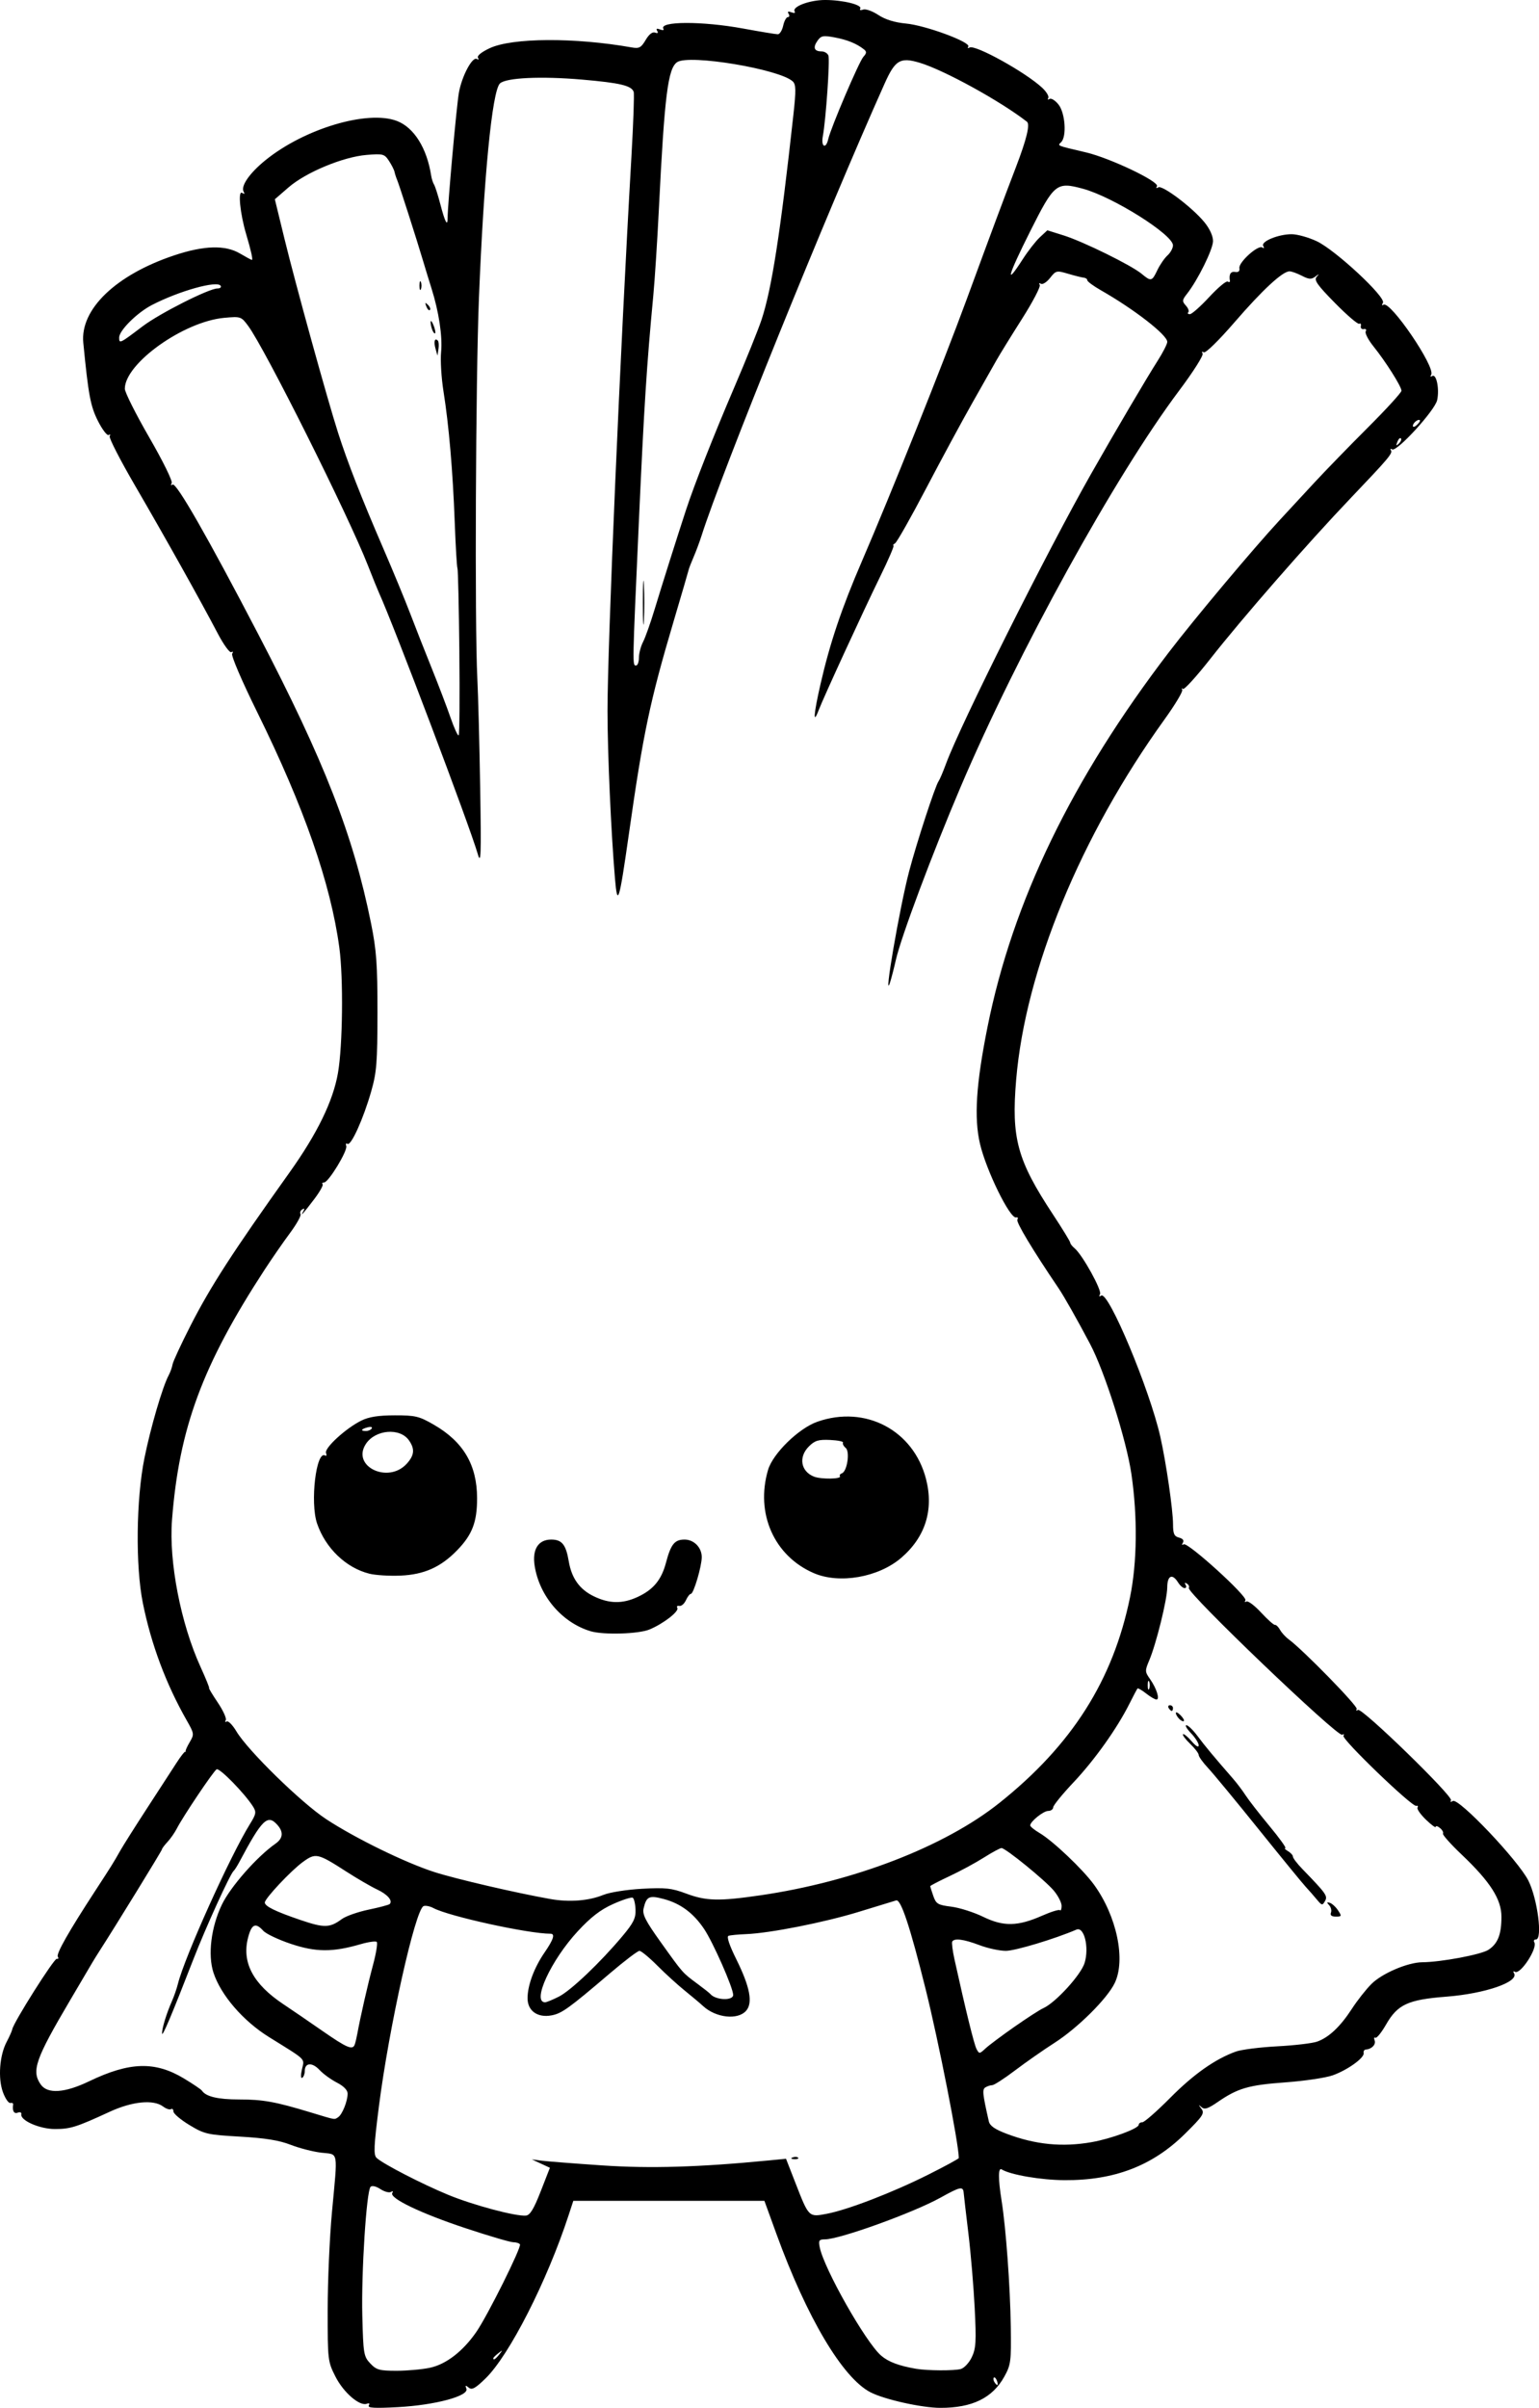 <?xml version="1.0" encoding="UTF-8" standalone="no"?>
<!-- Created with Inkscape (http://www.inkscape.org/) -->

<svg
   width="142.579mm"
   height="223.037mm"
   viewBox="0 0 142.579 223.037"
   version="1.1"
   id="svg1"
   xml:space="preserve"
   xmlns="http://www.w3.org/2000/svg"
   xmlns:svg="http://www.w3.org/2000/svg"><defs
     id="defs1" /><g
     id="layer1"
     transform="translate(-311.081,26.33)"><path
       style="fill:#000000"
       d="m 345.243,196.492 c 0.116,-0.187 0.05,-0.251 -0.171,-0.166 -0.666,0.256 -2.164,-1.034 -2.91,-2.507 -0.714,-1.41 -0.728,-1.523 -0.724,-6.217 0.002,-2.63 0.18,-6.686 0.396,-9.015 0.544,-5.861 0.641,-5.322 -0.994,-5.517 -0.764,-0.091 -2.044,-0.422 -2.844,-0.734 -1.049,-0.41 -2.354,-0.62 -4.676,-0.752 -3.037,-0.173 -3.305,-0.235 -4.696,-1.078 -0.812,-0.492 -1.476,-1.055 -1.476,-1.251 0,-0.196 -0.102,-0.294 -0.226,-0.217 -0.124,0.077 -0.452,-0.032 -0.728,-0.241 -0.89,-0.674 -2.855,-0.482 -4.946,0.482 -3.102,1.431 -3.643,1.601 -5.08,1.601 -1.423,0 -3.237,-0.801 -3.113,-1.375 0.035,-0.161 -0.114,-0.225 -0.331,-0.141 -0.352,0.135 -0.519,-0.168 -0.425,-0.765 0.017,-0.109 -0.101,-0.169 -0.262,-0.132 -0.161,0.036 -0.468,-0.41 -0.682,-0.992 -0.474,-1.292 -0.318,-3.418 0.343,-4.667 0.259,-0.489 0.493,-1.017 0.521,-1.172 0.111,-0.625 3.882,-6.592 4.124,-6.524 0.143,0.04 0.185,-0.048 0.094,-0.195 -0.165,-0.267 1.01,-2.335 3.462,-6.096 1.539,-2.361 1.678,-2.583 2.317,-3.715 0.272,-0.481 1.391,-2.253 2.487,-3.937 1.096,-1.684 2.316,-3.564 2.712,-4.178 0.395,-0.614 0.764,-1.09 0.82,-1.058 0.056,0.032 0.075,0.011 0.043,-0.046 -0.033,-0.057 0.139,-0.439 0.381,-0.849 0.425,-0.719 0.415,-0.791 -0.282,-2.013 -1.917,-3.366 -3.293,-7.047 -4.063,-10.87 -0.69,-3.425 -0.622,-9.61 0.147,-13.417 0.573,-2.835 1.676,-6.607 2.245,-7.673 0.155,-0.291 0.319,-0.748 0.363,-1.016 0.045,-0.268 0.79,-1.875 1.656,-3.572 1.862,-3.649 3.877,-6.766 9.175,-14.197 2.574,-3.611 4.036,-6.61 4.491,-9.217 0.441,-2.525 0.51,-8.795 0.128,-11.612 -0.808,-5.959 -3.266,-13.005 -7.615,-21.827 -1.414,-2.869 -2.423,-5.222 -2.314,-5.399 0.112,-0.181 0.08,-0.243 -0.075,-0.147 -0.148,0.092 -0.718,-0.692 -1.269,-1.745 -1.575,-3.008 -4.886,-8.926 -7.641,-13.658 -1.39,-2.386 -2.453,-4.459 -2.362,-4.605 0.09,-0.146 0.049,-0.195 -0.093,-0.107 -0.142,0.087 -0.587,-0.492 -0.99,-1.288 -0.697,-1.376 -0.89,-2.408 -1.362,-7.256 -0.302,-3.104 3.025,-6.297 8.439,-8.1 2.755,-0.918 4.715,-0.971 6.081,-0.165 0.552,0.326 1.045,0.592 1.096,0.592 0.117,0 -0.072,-0.852 -0.526,-2.381 -0.567,-1.908 -0.782,-4.079 -0.379,-3.829 0.215,0.133 0.269,0.1 0.151,-0.091 -0.312,-0.506 0.514,-1.715 1.994,-2.92 3.604,-2.933 9.475,-4.69 12.199,-3.65 1.581,0.604 2.779,2.516 3.173,5.066 0.045,0.291 0.165,0.663 0.267,0.826 0.102,0.163 0.364,0.985 0.584,1.826 0.428,1.644 0.671,2.111 0.671,1.291 0,-1.209 0.829,-10.411 1.048,-11.637 0.276,-1.543 1.252,-3.367 1.665,-3.112 0.159,0.098 0.202,0.047 0.1,-0.118 -0.108,-0.174 0.326,-0.527 1.084,-0.881 2.087,-0.976 7.89,-1.008 13.169,-0.071 0.679,0.121 0.864,0.021 1.283,-0.691 0.309,-0.526 0.63,-0.777 0.874,-0.684 0.246,0.094 0.316,0.037 0.195,-0.159 -0.128,-0.207 -0.041,-0.25 0.265,-0.132 0.25,0.096 0.39,0.07 0.311,-0.057 -0.441,-0.714 3.575,-0.728 7.392,-0.027 1.584,0.291 3.026,0.529 3.205,0.529 0.179,0 0.403,-0.357 0.499,-0.794 0.096,-0.437 0.291,-0.794 0.434,-0.794 0.143,0 0.173,-0.139 0.068,-0.31 -0.13,-0.21 -0.045,-0.254 0.263,-0.135 0.259,0.099 0.387,0.066 0.299,-0.076 -0.274,-0.443 1.381,-1.067 2.826,-1.065 1.649,0.002 3.465,0.451 3.247,0.804 -0.084,0.136 0.035,0.175 0.264,0.087 0.232,-0.089 0.856,0.129 1.403,0.491 0.653,0.431 1.521,0.701 2.573,0.799 1.811,0.169 6.023,1.724 5.772,2.131 -0.091,0.147 -0.038,0.189 0.117,0.093 0.501,-0.309 5.206,2.298 6.736,3.733 0.395,0.37 0.644,0.793 0.554,0.939 -0.09,0.146 -0.036,0.186 0.121,0.089 0.156,-0.097 0.532,0.139 0.835,0.524 0.618,0.785 0.768,2.951 0.242,3.477 -0.35,0.35 -0.489,0.293 2.293,0.948 2.243,0.528 6.839,2.72 6.58,3.138 -0.108,0.175 -0.058,0.215 0.126,0.102 0.374,-0.231 3.136,1.853 4.257,3.212 0.498,0.605 0.812,1.285 0.812,1.762 0,0.76 -1.407,3.612 -2.413,4.891 -0.454,0.577 -0.464,0.688 -0.104,1.086 0.221,0.244 0.322,0.523 0.225,0.621 -0.097,0.097 -0.032,0.177 0.146,0.177 0.177,0 0.984,-0.714 1.791,-1.586 0.808,-0.872 1.578,-1.518 1.712,-1.436 0.134,0.083 0.227,0.053 0.206,-0.067 -0.104,-0.6 0.07,-0.895 0.488,-0.825 0.304,0.051 0.439,-0.071 0.392,-0.354 -0.087,-0.531 1.711,-2.162 2.112,-1.914 0.176,0.109 0.214,0.057 0.097,-0.132 -0.255,-0.412 1.385,-1.094 2.632,-1.094 0.523,0 1.572,0.294 2.332,0.653 1.734,0.82 6.436,5.196 6.125,5.7 -0.129,0.209 -0.107,0.278 0.055,0.178 0.63,-0.389 4.84,5.794 4.414,6.482 -0.107,0.174 -0.066,0.225 0.1,0.122 0.386,-0.239 0.679,1.208 0.453,2.238 -0.21,0.956 -3.742,4.82 -4.166,4.558 -0.151,-0.093 -0.203,-0.053 -0.114,0.09 0.172,0.278 -0.209,0.729 -3.76,4.454 -3.992,4.187 -10.014,11.084 -12.982,14.868 -1.279,1.63 -2.417,2.88 -2.531,2.778 -0.113,-0.102 -0.141,-0.066 -0.062,0.079 0.079,0.146 -0.662,1.383 -1.647,2.75 -7.767,10.783 -12.882,23.205 -13.739,33.366 -0.458,5.426 0.095,7.451 3.402,12.471 0.884,1.341 1.606,2.522 1.606,2.624 0,0.102 0.185,0.339 0.412,0.527 0.721,0.599 2.555,3.916 2.349,4.25 -0.126,0.203 -0.084,0.248 0.116,0.125 0.672,-0.415 4.481,8.69 5.47,13.075 0.534,2.368 1.176,6.784 1.178,8.105 10e-4,0.888 0.106,1.121 0.557,1.239 0.354,0.092 0.483,0.263 0.356,0.469 -0.121,0.196 -0.09,0.255 0.079,0.151 0.367,-0.227 5.935,4.828 5.713,5.187 -0.094,0.152 -0.052,0.203 0.093,0.113 0.145,-0.09 0.758,0.369 1.36,1.021 0.603,0.651 1.182,1.167 1.288,1.145 0.106,-0.021 0.316,0.184 0.467,0.456 0.151,0.272 0.512,0.668 0.803,0.88 1.313,0.958 6.446,6.214 6.3,6.451 -0.09,0.146 -0.035,0.185 0.122,0.088 0.365,-0.226 8.837,8.01 8.613,8.373 -0.101,0.164 -0.034,0.188 0.169,0.063 0.526,-0.325 6.052,5.495 6.997,7.369 0.85,1.686 1.338,5.457 0.706,5.457 -0.173,0 -0.244,0.116 -0.156,0.257 0.336,0.544 -1.299,3.043 -1.791,2.739 -0.151,-0.093 -0.19,-0.037 -0.088,0.127 0.495,0.801 -2.653,1.894 -6.267,2.175 -3.561,0.277 -4.519,0.721 -5.587,2.585 -0.426,0.743 -0.871,1.292 -0.989,1.219 -0.118,-0.073 -0.149,0.04 -0.068,0.251 0.143,0.373 -0.279,0.81 -0.815,0.842 -0.146,0.009 -0.236,0.155 -0.202,0.324 0.089,0.437 -1.477,1.567 -2.859,2.063 -0.645,0.231 -2.623,0.526 -4.395,0.655 -3.409,0.248 -4.4,0.536 -6.261,1.816 -0.915,0.63 -1.229,0.729 -1.512,0.478 -0.299,-0.265 -0.3,-0.241 -0.004,0.15 0.314,0.415 0.147,0.671 -1.53,2.327 -2.99,2.955 -6.529,4.315 -11.152,4.288 -2.192,-0.013 -5.012,-0.496 -5.824,-0.998 -0.33,-0.204 -0.332,0.856 -0.005,2.912 0.403,2.535 0.795,7.915 0.85,11.655 0.047,3.213 0.006,3.533 -0.594,4.62 -1.097,1.988 -2.978,2.907 -5.936,2.902 -1.709,-0.003 -5.182,-0.777 -6.469,-1.443 -2.583,-1.336 -5.898,-6.92 -8.721,-14.691 l -1.105,-3.043 h -8.852 -8.852 l -0.433,1.323 c -2.003,6.126 -5.498,12.989 -7.708,15.137 -0.945,0.919 -1.256,1.086 -1.553,0.84 -0.297,-0.247 -0.34,-0.225 -0.212,0.108 0.256,0.668 -2.898,1.514 -6.341,1.701 -2.136,0.116 -2.837,0.078 -2.698,-0.146 z m 58.195,-2.305 c -0.086,-0.225 -0.213,-0.352 -0.283,-0.282 -0.069,0.069 -0.048,0.253 0.048,0.408 0.261,0.422 0.413,0.34 0.234,-0.126 z m -52.521,-1.195 c 1.503,-0.322 3.064,-1.531 4.301,-3.329 1.045,-1.518 4.192,-7.838 4.033,-8.099 -0.067,-0.109 -0.346,-0.198 -0.622,-0.198 -0.275,0 -2.263,-0.585 -4.416,-1.299 -4.157,-1.38 -7.082,-2.785 -6.788,-3.261 0.103,-0.166 0.052,-0.208 -0.122,-0.1 -0.164,0.101 -0.605,-0.017 -0.981,-0.263 -0.4,-0.262 -0.777,-0.349 -0.911,-0.209 -0.381,0.396 -0.863,7.932 -0.764,11.925 0.088,3.54 0.129,3.788 0.735,4.432 0.567,0.603 0.85,0.682 2.434,0.682 0.986,0 2.381,-0.126 3.1,-0.28 z m 49.171,0.118 c 0.318,-0.085 0.779,-0.58 1.026,-1.099 0.384,-0.809 0.422,-1.457 0.267,-4.538 -0.099,-1.977 -0.361,-5.082 -0.581,-6.901 -0.22,-1.819 -0.417,-3.516 -0.438,-3.77 -0.052,-0.642 -0.305,-0.591 -2.148,0.433 -2.529,1.404 -9.334,3.86 -10.708,3.865 -0.544,0.002 -0.609,0.1 -0.483,0.73 0.398,1.991 4.251,8.793 5.685,10.035 0.67,0.58 1.642,0.948 3.232,1.222 1.044,0.18 3.515,0.194 4.149,0.024 z m -42.745,-1.359 c 0.329,-0.42 0.32,-0.429 -0.1,-0.1 -0.255,0.2 -0.463,0.408 -0.463,0.463 0,0.218 0.217,0.078 0.563,-0.363 z m 3.828,-15.09 0.855,-2.192 -0.837,-0.388 -0.837,-0.388 0.926,0.12 c 0.509,0.066 3.025,0.262 5.591,0.436 4.453,0.302 8.991,0.166 15.444,-0.461 l 1.587,-0.154 0.878,2.252 c 1.238,3.177 1.224,3.163 2.88,2.849 1.958,-0.371 6.091,-1.963 9.406,-3.623 1.564,-0.783 2.844,-1.48 2.844,-1.548 0,-1.287 -1.869,-10.801 -3.067,-15.614 -1.45,-5.823 -2.297,-8.378 -2.735,-8.247 -0.228,0.069 -1.784,0.544 -3.458,1.058 -3.215,0.986 -8.236,1.978 -10.451,2.065 -0.728,0.029 -1.459,0.099 -1.624,0.157 -0.191,0.067 0.07,0.856 0.718,2.163 1.281,2.587 1.559,4.066 0.9,4.794 -0.782,0.864 -2.785,0.639 -3.965,-0.444 -0.293,-0.269 -1.066,-0.92 -1.72,-1.448 -0.653,-0.528 -1.796,-1.569 -2.539,-2.315 -0.743,-0.746 -1.483,-1.356 -1.645,-1.356 -0.161,0 -1.376,0.923 -2.7,2.051 -3.864,3.293 -4.494,3.747 -5.445,3.925 -1.293,0.243 -2.221,-0.419 -2.221,-1.583 0,-1.201 0.607,-2.835 1.577,-4.245 0.828,-1.204 0.996,-1.735 0.548,-1.735 -2.062,0 -9.42,-1.613 -10.85,-2.378 -0.317,-0.17 -0.725,-0.252 -0.906,-0.182 -0.769,0.295 -3.207,11.222 -4.143,18.57 -0.471,3.702 -0.505,4.48 -0.208,4.758 0.595,0.555 4.186,2.408 6.618,3.413 2.315,0.957 6.27,2.014 7.213,1.927 0.381,-0.035 0.729,-0.606 1.366,-2.239 z m 23.341,-3.149 c 0.191,-0.076 0.419,-0.067 0.507,0.021 0.088,0.088 -0.068,0.15 -0.347,0.139 -0.308,-0.013 -0.371,-0.075 -0.16,-0.16 z m 27.716,-1.419 c 1.795,-0.316 4.348,-1.259 4.348,-1.606 0,-0.129 0.151,-0.234 0.337,-0.234 0.185,0 1.346,-1.018 2.58,-2.262 2.173,-2.191 4.163,-3.594 6.08,-4.285 0.509,-0.184 2.236,-0.403 3.836,-0.487 1.601,-0.084 3.268,-0.281 3.704,-0.438 1.087,-0.39 2.148,-1.395 3.216,-3.043 0.494,-0.763 1.305,-1.793 1.802,-2.29 0.987,-0.987 3.374,-2.008 4.716,-2.017 1.739,-0.012 5.454,-0.71 6.129,-1.152 0.869,-0.57 1.204,-1.421 1.204,-3.066 0,-1.616 -1.041,-3.243 -3.675,-5.744 -1.021,-0.97 -1.804,-1.849 -1.74,-1.953 0.065,-0.104 -0.06,-0.337 -0.277,-0.517 -0.217,-0.18 -0.394,-0.229 -0.394,-0.11 0,0.119 -0.412,-0.183 -0.916,-0.671 -0.504,-0.488 -0.852,-0.991 -0.774,-1.117 0.078,-0.126 0.024,-0.197 -0.12,-0.157 -0.394,0.11 -6.929,-6.183 -6.74,-6.49 0.09,-0.146 0.038,-0.188 -0.115,-0.093 -0.409,0.253 -14.461,-13.198 -14.211,-13.602 0.072,-0.116 -0.009,-0.297 -0.18,-0.402 -0.193,-0.12 -0.239,-0.077 -0.121,0.114 0.104,0.168 0.064,0.305 -0.089,0.305 -0.153,0 -0.427,-0.238 -0.608,-0.529 -0.534,-0.855 -0.996,-0.642 -1.002,0.463 -0.006,1.123 -1.023,5.24 -1.67,6.765 -0.405,0.954 -0.401,1.051 0.072,1.72 0.609,0.862 0.937,1.9 0.599,1.9 -0.136,0 -0.567,-0.252 -0.958,-0.559 -0.391,-0.308 -0.75,-0.516 -0.798,-0.463 -0.048,0.053 -0.388,0.697 -0.757,1.431 -1.146,2.283 -3.22,5.196 -5.171,7.264 -1.03,1.091 -1.877,2.133 -1.883,2.315 -0.006,0.182 -0.212,0.331 -0.457,0.331 -0.448,0 -1.671,0.983 -1.671,1.343 0,0.106 0.387,0.421 0.86,0.7 1.244,0.735 4.012,3.361 5.052,4.794 2.105,2.902 2.957,6.962 1.912,9.116 -0.704,1.452 -3.431,4.158 -5.575,5.531 -1.019,0.653 -2.662,1.801 -3.652,2.551 -0.99,0.751 -1.942,1.367 -2.117,1.369 -0.174,0.002 -0.459,0.095 -0.633,0.205 -0.304,0.194 -0.268,0.555 0.318,3.146 0.093,0.413 0.561,0.739 1.651,1.151 2.673,1.01 5.163,1.254 7.889,0.774 z m 22.158,-21.255 c 0.077,-0.201 3.9e-4,-0.513 -0.17,-0.695 -0.24,-0.255 -0.225,-0.304 0.064,-0.216 0.206,0.063 0.548,0.375 0.76,0.695 0.358,0.54 0.344,0.581 -0.204,0.581 -0.392,0 -0.543,-0.122 -0.45,-0.365 z m -1.307,-1.215 c -0.273,-0.332 -0.734,-0.859 -1.025,-1.171 -0.291,-0.312 -2.251,-2.708 -4.356,-5.325 -2.104,-2.617 -4.217,-5.174 -4.694,-5.684 -0.477,-0.509 -0.869,-1.053 -0.87,-1.207 -10e-4,-0.155 -0.358,-0.622 -0.793,-1.039 -0.435,-0.417 -0.733,-0.816 -0.663,-0.886 0.07,-0.07 0.426,0.218 0.791,0.642 0.399,0.464 0.663,0.618 0.663,0.388 1.8e-4,-0.21 -0.32,-0.716 -0.711,-1.124 -0.391,-0.408 -0.584,-0.742 -0.428,-0.742 0.155,0 0.616,0.446 1.023,0.992 0.694,0.93 1.601,2.019 3.253,3.909 0.385,0.44 0.927,1.154 1.204,1.587 0.278,0.433 1.27,1.71 2.206,2.838 0.936,1.128 1.601,2.054 1.48,2.059 -0.122,0.004 -0.013,0.129 0.242,0.278 0.255,0.148 0.463,0.379 0.463,0.512 0,0.133 0.387,0.642 0.86,1.131 2.239,2.313 2.376,2.507 2.11,2.983 -0.239,0.426 -0.297,0.415 -0.754,-0.142 z M 420.329,132.89 c -0.172,-0.172 -0.313,-0.417 -0.313,-0.544 0,-0.127 0.193,-0.038 0.428,0.198 0.236,0.236 0.377,0.48 0.313,0.544 -0.063,0.063 -0.256,-0.026 -0.428,-0.198 z m -0.975,-1.001 c -0.09,-0.146 -0.037,-0.265 0.117,-0.265 0.154,0 0.28,0.119 0.28,0.265 0,0.146 -0.052,0.265 -0.117,0.265 -0.064,0 -0.19,-0.119 -0.28,-0.265 z m -76.944,37.892 c 0.378,-0.24 0.876,-1.483 0.876,-2.185 0,-0.319 -0.368,-0.695 -0.992,-1.015 -0.546,-0.28 -1.273,-0.809 -1.616,-1.177 -0.677,-0.725 -1.361,-0.675 -1.361,0.1 0,0.267 -0.106,0.551 -0.236,0.631 -0.137,0.084 -0.147,-0.249 -0.025,-0.791 0.233,-1.034 0.496,-0.777 -3.046,-2.977 -2.404,-1.493 -4.476,-3.895 -5.154,-5.976 -0.537,-1.648 -0.217,-4.227 0.781,-6.298 0.8,-1.66 3.249,-4.443 4.97,-5.648 0.704,-0.493 0.757,-1.089 0.156,-1.754 -0.898,-0.993 -1.406,-0.493 -3.506,3.449 -0.204,0.384 -0.442,0.757 -0.529,0.83 -0.322,0.27 -2.588,5.243 -3.737,8.202 -2,5.147 -2.889,7.252 -2.896,6.853 -0.008,-0.485 0.412,-1.855 0.925,-3.016 0.193,-0.437 0.439,-1.151 0.547,-1.587 0.61,-2.463 4.846,-11.857 6.673,-14.797 0.573,-0.922 0.604,-1.104 0.282,-1.616 -0.763,-1.211 -3.111,-3.612 -3.374,-3.45 -0.304,0.188 -3.116,4.375 -3.681,5.48 -0.196,0.384 -0.586,0.944 -0.867,1.246 -0.281,0.301 -0.511,0.609 -0.511,0.684 0,0.112 -4.323,7.146 -5.785,9.412 -0.235,0.364 -0.547,0.868 -0.695,1.121 -0.147,0.253 -1.059,1.8 -2.026,3.44 -3.227,5.469 -3.606,6.557 -2.725,7.816 0.626,0.893 2.221,0.786 4.484,-0.302 3.745,-1.801 6.103,-1.871 8.78,-0.259 0.841,0.506 1.59,1.014 1.666,1.128 0.363,0.549 1.481,0.816 3.423,0.816 2.233,0 3.363,0.204 6.636,1.195 2.406,0.729 2.183,0.69 2.563,0.449 z m 62.657,-8.374 c 1.164,-0.813 2.355,-1.582 2.646,-1.709 1.14,-0.498 3.52,-3.101 3.854,-4.215 0.433,-1.445 -0.047,-3.38 -0.762,-3.074 -2.014,0.864 -5.668,1.964 -6.531,1.966 -0.582,10e-4 -1.685,-0.236 -2.45,-0.527 -1.453,-0.552 -2.336,-0.668 -2.525,-0.331 -0.061,0.109 0.033,0.853 0.21,1.654 1.043,4.729 1.815,7.866 2.04,8.293 0.247,0.47 0.278,0.468 0.83,-0.046 0.315,-0.294 1.525,-1.199 2.689,-2.012 z m -61.118,1.636 c 0.064,-0.182 0.17,-0.628 0.236,-0.992 0.284,-1.563 0.969,-4.566 1.456,-6.378 0.289,-1.076 0.443,-2.033 0.342,-2.126 -0.101,-0.093 -0.779,0.003 -1.506,0.215 -2.575,0.748 -4.121,0.742 -6.427,-0.026 -1.161,-0.387 -2.322,-0.936 -2.579,-1.221 -0.724,-0.8 -1.091,-0.624 -1.42,0.685 -0.572,2.272 0.497,4.264 3.283,6.118 0.728,0.484 2.335,1.583 3.572,2.442 2.339,1.625 2.848,1.839 3.043,1.284 z m 18.919,-4.433 c 1.113,-0.568 3.841,-3.166 5.878,-5.597 1.024,-1.222 1.243,-1.666 1.213,-2.456 -0.02,-0.53 -0.135,-1.025 -0.257,-1.1 -0.121,-0.075 -0.942,0.187 -1.824,0.583 -1.166,0.523 -2.056,1.209 -3.264,2.513 -2.49,2.689 -4.285,6.587 -3.033,6.587 0.136,0 0.715,-0.239 1.286,-0.53 z m 16.137,-0.151 c 0,-0.655 -1.867,-4.887 -2.701,-6.123 -0.987,-1.463 -2.178,-2.347 -3.719,-2.759 -1.365,-0.365 -1.615,-0.25 -1.877,0.862 -0.132,0.563 0.166,1.15 1.616,3.175 2.049,2.864 1.98,2.785 3.373,3.815 0.582,0.43 1.118,0.855 1.191,0.943 0.477,0.578 2.117,0.645 2.117,0.087 z m -36.253,-7.029 c 0.367,-0.271 1.482,-0.663 2.479,-0.871 0.997,-0.208 1.875,-0.441 1.951,-0.517 0.308,-0.308 -0.199,-0.898 -1.159,-1.348 -0.559,-0.262 -1.84,-1.005 -2.847,-1.653 -2.68,-1.723 -2.846,-1.76 -4.036,-0.897 -1.091,0.79 -3.526,3.384 -3.526,3.755 0,0.348 0.986,0.831 3.307,1.62 2.2,0.748 2.715,0.736 3.831,-0.089 z m 64.891,-0.317 c 0.816,-0.361 1.552,-0.587 1.636,-0.503 0.084,0.084 0.153,-0.096 0.153,-0.4 0,-0.304 -0.326,-0.94 -0.724,-1.414 -0.813,-0.966 -4.47,-3.942 -4.844,-3.942 -0.133,0 -0.87,0.397 -1.636,0.883 -0.767,0.486 -2.198,1.26 -3.18,1.719 -0.982,0.46 -1.786,0.878 -1.786,0.929 0,0.051 0.128,0.461 0.285,0.91 0.256,0.734 0.424,0.834 1.665,0.989 0.759,0.095 2.09,0.518 2.956,0.94 1.885,0.918 3.207,0.891 5.475,-0.112 z m -40.633,-1.929 c 0.55,-0.23 2.144,-0.481 3.542,-0.558 2.188,-0.121 2.757,-0.059 4.093,0.441 1.86,0.696 3.037,0.724 6.873,0.165 8.668,-1.263 17.078,-4.513 22.155,-8.561 6.72,-5.358 10.532,-11.363 12.101,-19.062 0.656,-3.22 0.703,-7.427 0.128,-11.382 -0.458,-3.146 -2.482,-9.52 -3.834,-12.073 -1.228,-2.319 -2.408,-4.405 -2.919,-5.159 -2.424,-3.581 -3.955,-6.13 -3.815,-6.355 0.093,-0.15 0.041,-0.24 -0.116,-0.2 -0.563,0.144 -2.761,-4.332 -3.343,-6.806 -0.568,-2.413 -0.367,-5.55 0.696,-10.848 2.333,-11.63 7.818,-22.957 16.806,-34.708 2.39,-3.125 7.823,-9.601 10.277,-12.25 0.738,-0.797 2.17,-2.345 3.183,-3.44 1.013,-1.095 3.245,-3.393 4.961,-5.107 1.716,-1.714 3.12,-3.251 3.12,-3.416 0,-0.389 -1.446,-2.68 -2.591,-4.106 -0.492,-0.612 -0.815,-1.24 -0.719,-1.396 0.096,-0.155 0.017,-0.25 -0.176,-0.21 -0.193,0.04 -0.318,-0.085 -0.278,-0.278 0.04,-0.193 -0.027,-0.289 -0.148,-0.214 -0.121,0.075 -1.132,-0.79 -2.246,-1.922 -1.642,-1.669 -1.964,-2.126 -1.704,-2.419 0.268,-0.302 0.248,-0.306 -0.123,-0.027 -0.362,0.273 -0.591,0.259 -1.244,-0.079 -0.44,-0.227 -0.954,-0.412 -1.143,-0.411 -0.649,0.005 -2.502,1.72 -5.077,4.699 -1.482,1.714 -2.7,2.906 -2.866,2.803 -0.168,-0.104 -0.213,-0.056 -0.107,0.115 0.1,0.161 -0.873,1.698 -2.161,3.414 -5.961,7.943 -14.944,24.234 -20.274,36.768 -2.614,6.146 -5.497,13.845 -5.978,15.963 -0.182,0.8 -0.428,1.753 -0.547,2.117 -0.645,1.973 0.89,-6.959 1.772,-10.307 0.708,-2.689 2.416,-7.913 2.729,-8.346 0.105,-0.146 0.409,-0.86 0.677,-1.587 1.34,-3.649 9.35,-19.657 13.437,-26.855 2.196,-3.868 5.137,-8.865 6.188,-10.513 0.485,-0.762 0.883,-1.543 0.883,-1.736 0,-0.641 -3.044,-3.008 -6.152,-4.782 -0.691,-0.395 -1.257,-0.812 -1.257,-0.927 0,-0.115 -0.149,-0.223 -0.331,-0.24 -0.182,-0.017 -0.831,-0.179 -1.443,-0.36 -1.071,-0.317 -1.133,-0.303 -1.675,0.386 -0.309,0.393 -0.691,0.636 -0.847,0.54 -0.16,-0.099 -0.208,-0.053 -0.11,0.106 0.096,0.155 -0.645,1.573 -1.647,3.151 -1.002,1.578 -2.055,3.285 -2.342,3.794 -0.287,0.509 -1.298,2.294 -2.247,3.968 -0.949,1.673 -2.877,5.241 -4.285,7.929 -1.408,2.687 -2.703,4.978 -2.879,5.089 -0.176,0.112 -0.242,0.205 -0.147,0.207 0.095,0.002 -0.471,1.317 -1.258,2.921 -1.516,3.093 -5.235,11.172 -5.678,12.338 -0.543,1.429 -0.467,0.373 0.176,-2.433 0.872,-3.805 1.958,-7.029 3.831,-11.367 2.65,-6.139 7.513,-18.289 9.689,-24.209 2.472,-6.725 3.335,-9.042 4.584,-12.303 0.99,-2.584 1.323,-3.962 1.017,-4.2 -2.455,-1.912 -7.687,-4.789 -9.933,-5.462 -1.804,-0.54 -2.27,-0.265 -3.248,1.918 -5.354,11.953 -15.082,35.971 -16.96,41.876 -0.185,0.582 -0.518,1.475 -0.739,1.984 -0.221,0.509 -0.428,1.045 -0.46,1.191 -0.032,0.146 -0.658,2.289 -1.391,4.763 -2.202,7.427 -2.811,10.32 -4.147,19.711 -0.899,6.316 -1.061,6.831 -1.29,4.101 -0.367,-4.371 -0.685,-11.516 -0.689,-15.478 -0.005,-6.014 1.175,-33.4 2.213,-51.329 0.181,-3.129 0.276,-5.846 0.211,-6.04 -0.196,-0.58 -1.253,-0.832 -4.769,-1.137 -3.825,-0.332 -7.088,-0.177 -7.626,0.362 -0.72,0.72 -1.492,8.639 -1.942,19.911 -0.301,7.552 -0.397,30.181 -0.149,35.155 0.081,1.62 0.2,6.219 0.266,10.221 0.102,6.264 0.071,7.11 -0.224,6.085 -0.76,-2.637 -7.77,-21.17 -9.157,-24.209 -0.133,-0.291 -0.59,-1.422 -1.017,-2.514 -1.807,-4.625 -9.533,-20.081 -11.094,-22.192 -0.647,-0.876 -0.69,-0.89 -2.22,-0.752 -3.764,0.341 -9.21,4.227 -9.21,6.571 0,0.323 1.019,2.352 2.265,4.51 1.27,2.198 2.182,4.057 2.076,4.229 -0.111,0.179 -0.075,0.236 0.087,0.136 0.342,-0.211 3.247,4.864 7.927,13.847 6.137,11.78 8.807,18.623 10.455,26.795 0.505,2.503 0.598,3.804 0.595,8.262 -0.004,4.647 -0.075,5.538 -0.585,7.318 -0.728,2.542 -1.862,5.051 -2.191,4.847 -0.137,-0.085 -0.19,0.002 -0.117,0.192 0.159,0.416 -1.644,3.385 -2.056,3.385 -0.159,0 -0.218,0.07 -0.132,0.156 0.086,0.086 -0.265,0.711 -0.779,1.389 -1.014,1.336 -1.35,1.711 -1.011,1.126 0.146,-0.252 0.116,-0.31 -0.094,-0.18 -0.17,0.105 -0.243,0.3 -0.161,0.432 0.082,0.133 -0.361,0.928 -0.983,1.768 -0.623,0.84 -1.675,2.36 -2.34,3.379 -5.768,8.848 -7.929,14.686 -8.586,23.2 -0.298,3.864 0.811,9.581 2.636,13.585 0.495,1.087 0.856,1.976 0.801,1.976 -0.055,0 0.309,0.607 0.808,1.349 0.499,0.742 0.83,1.475 0.735,1.628 -0.095,0.154 -0.056,0.207 0.087,0.119 0.143,-0.088 0.548,0.324 0.901,0.917 1.049,1.766 6.008,6.614 8.314,8.128 2.702,1.775 7.339,4.041 10.037,4.906 1.988,0.637 7.554,1.93 10.733,2.494 1.766,0.313 3.596,0.167 4.938,-0.394 z m -1.236,-24.421 c -2.628,-0.799 -4.716,-3.247 -5.16,-6.045 -0.242,-1.525 0.332,-2.439 1.532,-2.439 0.994,0 1.365,0.46 1.628,2.017 0.265,1.57 1.005,2.6 2.324,3.239 1.426,0.69 2.647,0.71 4.043,0.065 1.468,-0.677 2.218,-1.583 2.641,-3.186 0.449,-1.701 0.797,-2.135 1.716,-2.135 0.875,0 1.596,0.735 1.596,1.626 0,0.848 -0.755,3.401 -1.006,3.401 -0.105,0 -0.313,0.268 -0.462,0.595 -0.149,0.327 -0.424,0.563 -0.612,0.523 -0.187,-0.04 -0.27,0.042 -0.184,0.181 0.195,0.315 -1.274,1.458 -2.571,2 -1.022,0.427 -4.292,0.521 -5.486,0.158 z m 20.706,-5.372 c -3.679,-1.587 -5.43,-5.533 -4.244,-9.564 0.448,-1.523 2.841,-3.858 4.574,-4.465 4.454,-1.559 8.904,0.792 10.063,5.314 0.732,2.856 -0.068,5.386 -2.308,7.303 -2.106,1.802 -5.718,2.433 -8.086,1.411 z m 2.418,-8.977 c -0.059,-0.097 0.019,-0.218 0.173,-0.269 0.491,-0.164 0.772,-2.011 0.358,-2.355 -0.2,-0.166 -0.312,-0.387 -0.248,-0.49 0.064,-0.103 -0.473,-0.215 -1.193,-0.248 -1.089,-0.05 -1.42,0.051 -1.971,0.603 -0.98,0.98 -0.751,2.312 0.479,2.795 0.659,0.259 2.563,0.23 2.401,-0.036 z m -43.604,9.024 c -2.158,-0.539 -4.061,-2.366 -4.838,-4.647 -0.662,-1.942 -0.083,-6.81 0.749,-6.296 0.123,0.076 0.158,-0.031 0.079,-0.237 -0.172,-0.448 1.832,-2.287 3.265,-2.996 0.707,-0.35 1.584,-0.488 3.102,-0.49 1.915,-0.003 2.26,0.08 3.624,0.869 2.739,1.583 3.999,3.723 4.005,6.802 0.005,2.208 -0.447,3.388 -1.851,4.832 -1.517,1.561 -3.059,2.249 -5.249,2.343 -1.019,0.044 -2.318,-0.037 -2.887,-0.179 z m 3.482,-10.198 c 0.698,-0.778 0.749,-1.356 0.191,-2.153 -0.836,-1.193 -3.115,-1.001 -3.991,0.336 -1.364,2.082 2.084,3.731 3.8,1.817 z m -3.256,-3.256 c 0.082,-0.132 -0.09,-0.178 -0.381,-0.101 -0.618,0.162 -0.696,0.341 -0.148,0.341 0.21,0 0.448,-0.108 0.53,-0.24 z m 72.025,23.457 c -0.073,-0.182 -0.133,-0.033 -0.133,0.331 0,0.364 0.06,0.513 0.133,0.331 0.073,-0.182 0.073,-0.48 0,-0.661 z M 353.638,34.052 c -0.043,-4.175 -0.123,-7.662 -0.177,-7.75 -0.054,-0.088 -0.167,-1.995 -0.251,-4.238 -0.178,-4.773 -0.541,-9 -1.043,-12.148 -0.197,-1.237 -0.296,-2.875 -0.22,-3.641 0.141,-1.418 -0.21,-3.745 -0.888,-5.884 -0.207,-0.655 -0.554,-1.786 -0.77,-2.514 -0.594,-2.002 -2.225,-7.091 -2.416,-7.541 -0.093,-0.218 -0.201,-0.552 -0.24,-0.741 -0.039,-0.189 -0.272,-0.651 -0.518,-1.026 -0.419,-0.639 -0.548,-0.673 -2.072,-0.548 -2.177,0.179 -5.624,1.613 -7.231,3.007 l -1.268,1.1 0.894,3.668 c 1.029,4.22 3.963,14.838 4.962,17.956 0.882,2.754 2.141,5.972 4.19,10.716 0.912,2.11 2.043,4.848 2.514,6.085 0.471,1.237 1.361,3.499 1.978,5.027 0.617,1.528 1.398,3.58 1.737,4.56 0.339,0.98 0.679,1.719 0.756,1.642 0.077,-0.077 0.105,-3.556 0.062,-7.731 z M 351.427,5.959 c -0.183,-0.651 -0.073,-1.028 0.215,-0.74 0.085,0.085 0.112,0.432 0.061,0.772 l -0.093,0.618 z m -0.303,-1.742 c -0.091,-0.236 -0.157,-0.569 -0.148,-0.739 0.009,-0.17 0.131,-0.024 0.27,0.325 0.139,0.349 0.206,0.681 0.148,0.739 -0.058,0.058 -0.18,-0.088 -0.27,-0.325 z M 350.579,2.056 c -0.144,-0.377 -0.113,-0.407 0.148,-0.148 0.181,0.179 0.262,0.393 0.181,0.474 -0.082,0.081 -0.229,-0.065 -0.329,-0.326 z m -0.637,-1.93 c 0,-0.364 0.06,-0.513 0.133,-0.331 0.073,0.182 0.073,0.48 0,0.661 -0.073,0.182 -0.133,0.033 -0.133,-0.331 z M 370.275,34.588 c 9e-4,-0.4 0.172,-1.054 0.38,-1.454 0.208,-0.399 0.694,-1.769 1.079,-3.043 0.644,-2.13 2.066,-6.632 2.906,-9.196 0.766,-2.338 2.547,-6.861 4.456,-11.316 1.108,-2.586 2.253,-5.427 2.545,-6.315 0.942,-2.871 1.737,-7.993 2.945,-18.974 0.249,-2.263 0.238,-2.797 -0.061,-3.078 -1.208,-1.135 -9.588,-2.534 -10.707,-1.787 -0.859,0.574 -1.173,3.086 -1.693,13.556 -0.148,2.983 -0.382,6.615 -0.52,8.07 -0.613,6.468 -0.854,10.24 -1.341,21.034 -0.604,13.382 -0.601,13.229 -0.256,13.229 0.146,0 0.265,-0.327 0.266,-0.728 z m 0.365,-5.093 c 0,-1.819 0.042,-2.563 0.094,-1.654 0.052,0.91 0.052,2.398 0,3.307 -0.052,0.91 -0.094,0.165 -0.094,-1.654 z m 70.226,-15.221 c -0.082,-0.081 -0.229,0.065 -0.329,0.326 -0.144,0.377 -0.113,0.407 0.148,0.148 0.181,-0.179 0.262,-0.393 0.181,-0.474 z m 1.762,-1.673 c -0.149,-0.157 -0.652,0.241 -0.652,0.516 0,0.143 0.167,0.106 0.37,-0.082 0.204,-0.188 0.331,-0.383 0.282,-0.434 z M 324.295,3.895 c 1.568,-1.19 6.146,-3.504 6.933,-3.504 0.246,0 0.379,-0.111 0.295,-0.247 -0.317,-0.514 -3.85,0.475 -6.378,1.784 -1.365,0.707 -3.025,2.357 -3.025,3.006 0,0.597 0.052,0.572 2.175,-1.04 z m 94.007,-5.2 c 0.235,-0.496 0.658,-1.11 0.938,-1.364 0.281,-0.254 0.51,-0.675 0.51,-0.935 0,-0.992 -5.562,-4.489 -8.334,-5.241 -2.458,-0.666 -2.665,-0.5 -4.89,3.934 -2.107,4.199 -2.377,5.208 -0.692,2.589 0.492,-0.764 1.205,-1.678 1.586,-2.032 l 0.692,-0.643 1.52,0.477 c 1.799,0.565 6.267,2.764 7.208,3.548 0.881,0.734 0.964,0.715 1.462,-0.334 z M 387.809,-13.433 c 0.237,-1.051 2.856,-7.188 3.257,-7.631 0.311,-0.344 0.321,-0.481 0.051,-0.696 -0.67,-0.531 -1.543,-0.886 -2.723,-1.106 -1.055,-0.197 -1.249,-0.159 -1.58,0.315 -0.44,0.629 -0.303,0.983 0.381,0.983 0.267,0 0.552,0.173 0.633,0.385 0.152,0.396 -0.233,5.952 -0.519,7.486 -0.18,0.968 0.286,1.214 0.5,0.265 z"
       id="path10" /></g></svg>
